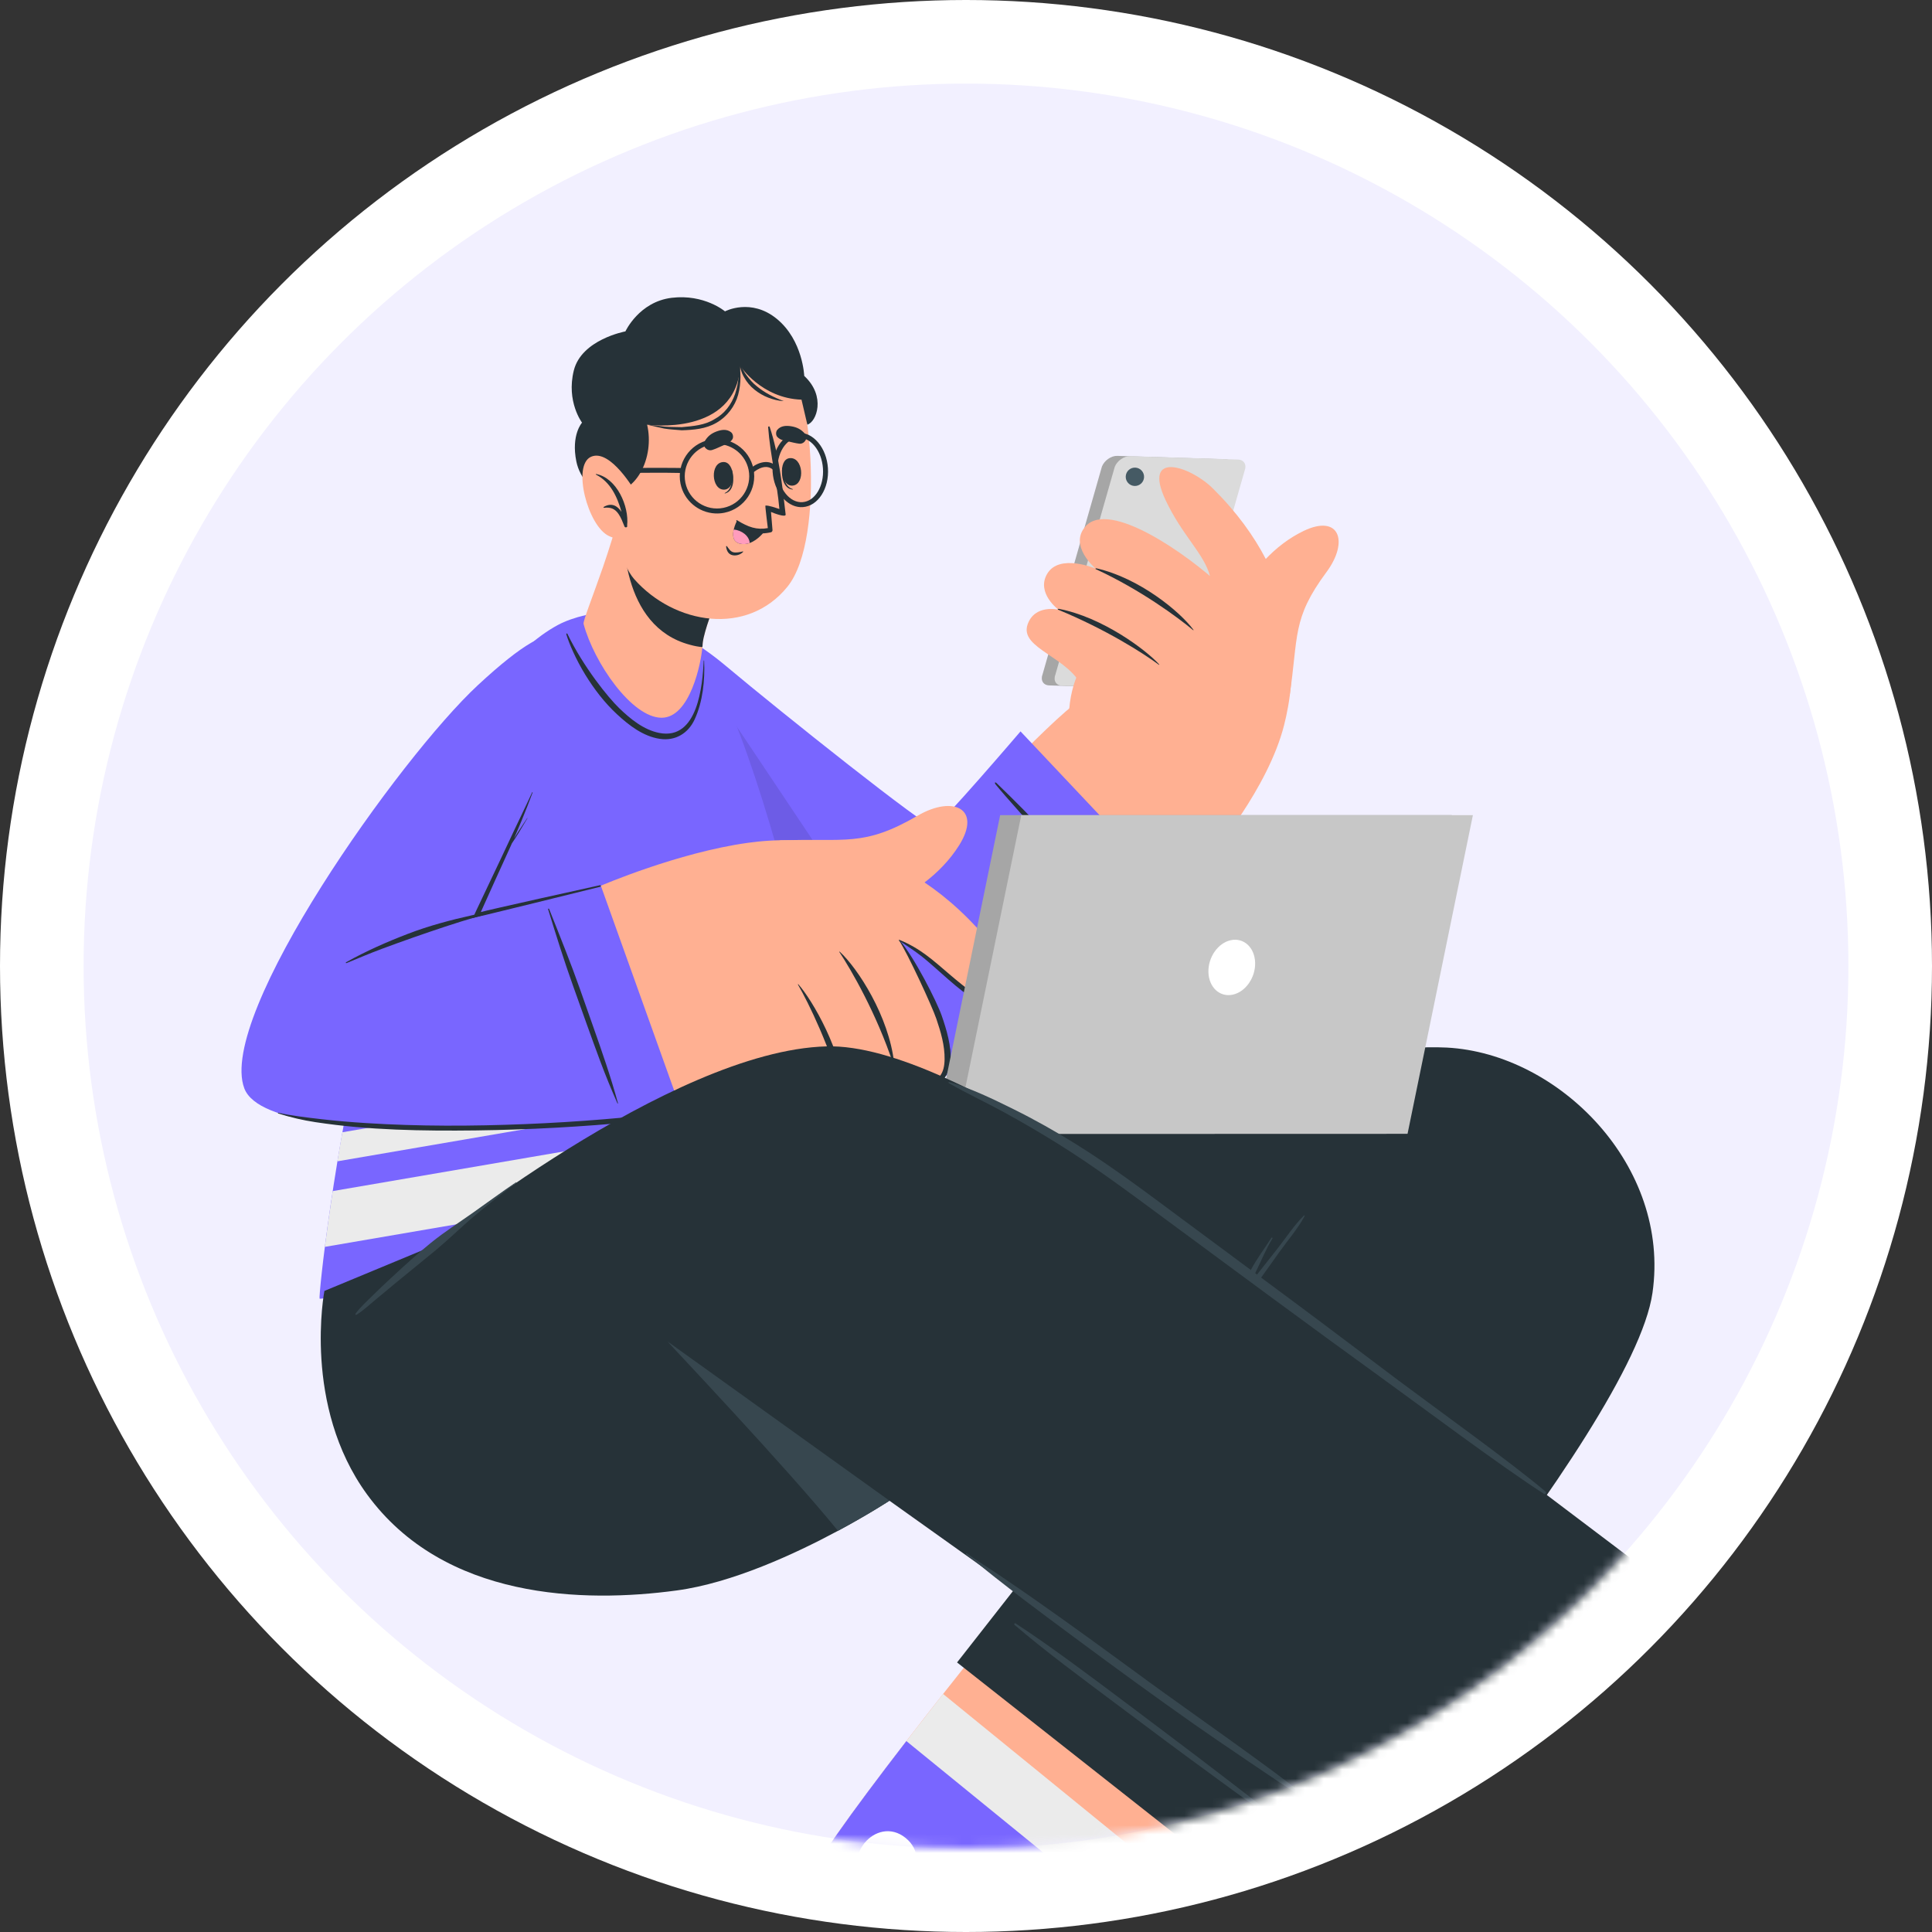<svg width="208" height="208" viewBox="0 0 208 208" fill="none" xmlns="http://www.w3.org/2000/svg">
<rect x="0" y="0" width="208" height="208" fill="#333333" stroke="none"/>
<circle cx="104" cy="104" r="104" fill="white"/>
<circle cx="104" cy="104" r="95" fill="#F2F0FF"/>
<mask id="mask0_1097_1582" style="mask-type:alpha" maskUnits="userSpaceOnUse" x="9" y="9" width="190" height="190">
<circle cx="104" cy="104" r="95" fill="#F2F0FF"/>
</mask>
<g mask="url(#mask0_1097_1582)">
<path d="M132.362 240.288C130.474 239.569 88.055 204.815 87.275 202.467C86.975 201.578 91.676 195.105 97.579 187.445C98.853 185.791 100.179 184.09 101.536 182.371C110.33 171.197 119.922 159.547 119.922 159.547L148.365 182.713L129.197 204.9L124.993 209.773C124.993 209.773 135.282 230.344 135.861 233.01C136.431 235.67 134.251 241.006 132.362 240.288Z" fill="#FFB092"/>
<path d="M132.362 240.292C130.474 239.573 88.055 204.819 87.275 202.471C86.914 201.387 93.928 192.057 101.536 182.375L129.196 204.904L124.992 209.778C124.992 209.778 135.281 230.348 135.86 233.015C136.431 235.674 134.25 241.01 132.362 240.292Z" fill="#EBEBEB"/>
<path d="M132.362 240.288C130.474 239.569 88.055 204.815 87.275 202.468C86.975 201.578 91.676 195.105 97.579 187.445L124.992 209.773C124.992 209.773 135.282 230.343 135.861 233.01C136.431 235.67 134.251 241.007 132.362 240.288Z" fill="#7966FF"/>
<path d="M97.509 197.883C94.309 195.276 90.251 200.246 93.458 202.857C96.658 205.464 100.716 200.494 97.509 197.883Z" fill="white"/>
<path d="M114.848 205.907C117.014 208.318 120.148 209.707 122.892 211.324C123.176 211.492 123.471 211.249 123.53 210.98C123.591 210.98 123.648 210.944 123.637 210.867C123.202 207.719 121.663 204.181 119.619 201.726C118.358 200.21 115.908 198.875 114.163 200.55C112.513 202.134 113.583 204.499 114.848 205.907ZM114.456 202.879C114.531 198.86 118.356 201.665 119.241 202.819C119.81 203.561 120.301 204.386 120.762 205.197C121.73 206.897 122.437 208.703 123.225 210.484C121.926 209.606 120.563 208.849 119.233 208.02C117.648 207.035 114.415 205.096 114.456 202.879Z" fill="#263238"/>
<path d="M177.906 139.197C175.757 154.095 138.46 196.722 134.15 201.61C133.514 202.33 133.169 202.723 133.169 202.723L103.036 178.978L103.391 178.531L130.604 143.784L50.713 142.342L81.334 119.124C81.334 119.124 83.778 120.573 88.903 119.888C106.567 117.522 146.391 112.291 155.761 112.782C167.849 113.428 179.879 125.528 177.906 139.197Z" fill="#263238"/>
<path d="M140.381 130.866C139.33 131.905 138.484 133.211 137.575 134.373C136.613 135.603 135.636 136.821 134.675 138.053C134.666 138.065 134.657 138.077 134.647 138.089C134.82 137.728 134.988 137.364 135.166 137.005C135.778 135.776 136.272 134.505 136.992 133.332C137.036 133.26 136.926 133.192 136.881 133.263C136.141 134.427 135.286 135.532 134.651 136.76C134.351 137.338 134.068 137.922 133.803 138.516C133.658 138.842 133.509 139.168 133.378 139.499C133.318 139.65 133.243 139.811 133.198 139.975C132.767 140.546 132.341 141.121 131.928 141.704C131.01 143 130.197 144.371 129.269 145.656C129.219 145.726 129.329 145.791 129.379 145.726C130.318 144.519 131.369 143.395 132.323 142.197C133.294 140.977 134.216 139.723 135.127 138.459C136.016 137.225 136.887 135.979 137.774 134.744C138.668 133.5 139.726 132.276 140.456 130.928C140.481 130.88 140.422 130.825 140.381 130.866Z" fill="#37474F"/>
<path d="M137.327 195.73C135.611 194.233 133.771 192.856 131.966 191.467C130.153 190.073 128.333 188.689 126.506 187.314C122.848 184.564 119.207 181.79 115.513 179.09C113.483 177.607 111.439 176.144 109.333 174.772C109.238 174.711 109.139 174.861 109.223 174.933C112.697 177.905 116.389 180.606 120.043 183.35C123.703 186.099 127.373 188.838 131.075 191.531C133.1 193.005 135.117 194.527 137.229 195.875C137.314 195.929 137.402 195.795 137.327 195.73Z" fill="#37474F"/>
<path d="M72.472 79.767C80.76 95.548 90.594 112.296 99.915 114.722C108.782 117.03 129.876 94.938 133.454 87.603C134.687 85.075 117.986 73.998 115.623 75.859C111.167 79.367 101.413 90.485 100.025 90.206C98.579 89.911 86.799 79.384 76.124 70.525C69.652 65.155 66.732 68.835 72.472 79.767Z" fill="#FFB092"/>
<path d="M118.635 50.226L112.252 72.57C111.991 73.223 112.306 73.771 112.955 73.791L124.577 74.156C125.226 74.177 125.966 73.662 126.227 73.009L132.61 50.665C132.872 50.011 132.556 49.465 131.908 49.444L120.286 49.079C119.636 49.058 118.897 49.571 118.635 50.226Z" fill="#A6A6A6"/>
<path d="M120.016 50.257L113.633 72.601C113.371 73.254 113.687 73.802 114.336 73.822L125.958 74.188C126.607 74.208 127.347 73.694 127.608 73.041L133.991 50.697C134.253 50.042 133.938 49.496 133.288 49.475L121.666 49.11C121.017 49.09 120.278 49.602 120.016 50.257Z" fill="#DBDBDB"/>
<path d="M123.17 51.385C123.141 51.93 122.675 52.348 122.13 52.319C121.586 52.289 121.168 51.824 121.197 51.279C121.226 50.734 121.691 50.316 122.236 50.345C122.781 50.375 123.199 50.84 123.17 51.385Z" fill="#455A64"/>
<path d="M138.829 74.956C139.81 68.461 139.065 66.643 142.803 61.601C145.256 58.293 144.196 55.307 140.337 57.166C134.026 60.208 131.001 68.321 130.762 71.436L138.829 74.956Z" fill="#FFB092"/>
<path d="M130.452 91.98C130.452 91.98 136.512 84.904 138.242 78.086C139.438 73.371 140.896 62.824 130.591 52.599C128.146 50.173 122.942 48.451 125.496 53.862C127.311 57.705 129.622 59.595 130.27 62.023C130.27 62.023 123.392 60.618 121.057 63.161C120.014 64.298 117.239 67.468 115.431 70.243C115.431 70.243 115.93 70.799 116.663 71.414C116.663 71.414 114.707 73.996 115.117 78.904L130.452 91.98Z" fill="#FFB092"/>
<path d="M138.664 73.4C137.511 71.126 134.987 66.348 131.563 63.158C127.76 59.613 119.478 53.811 116.89 56.646C114.994 58.725 117.96 61.218 117.96 61.218C117.96 61.218 114.032 59.541 112.729 61.794C111.541 63.846 113.952 65.637 113.952 65.637C113.952 65.637 111.395 65.03 110.632 67.227C109.714 69.87 115.226 70.709 116.609 74.19C116.92 74.971 138.664 73.4 138.664 73.4Z" fill="#FFB092"/>
<path d="M128.489 67.81C127.054 65.849 122.653 62.232 118.064 61.192C117.959 61.169 117.886 61.235 117.976 61.276C122.786 63.494 126.82 66.477 128.456 67.845C128.477 67.864 128.504 67.832 128.489 67.81Z" fill="#263238"/>
<path d="M124.799 71.534C123.388 69.969 118.685 66.444 113.998 65.55C113.893 65.531 113.824 65.602 113.916 65.639C119.037 67.749 123.053 70.302 124.768 71.571C124.791 71.588 124.817 71.553 124.799 71.534Z" fill="#263238"/>
<path d="M109.87 78.742L127.268 97.189C127.268 97.189 108.894 117.788 100.268 115.634C91.642 113.48 75.33 90.13 70.101 75.305C66.483 65.047 72.191 66.693 78.183 71.723C84.176 76.752 99.849 89.234 100.534 89.049C101.219 88.863 109.87 78.742 109.87 78.742Z" fill="#7966FF"/>
<path opacity="0.1" d="M103.978 115.444C102.621 115.811 101.364 115.911 100.267 115.635C91.644 113.481 75.331 90.131 70.103 75.306C67.719 68.545 69.383 66.958 72.518 68.108C81.916 82.052 94.426 100.741 103.978 115.444Z" fill="black"/>
<path d="M121.623 100.254C119.103 97.71 109.172 86.924 107.185 84.448C107.047 84.277 107.122 84.147 107.289 84.307C115.023 91.748 119.376 97.529 121.72 100.15C121.778 100.216 121.687 100.318 121.623 100.254Z" fill="#263238"/>
<path d="M91.817 129.716C91.817 129.716 34.701 140.162 34.408 139.813C34.145 139.508 40.693 77.72 60.08 67.277C63.153 65.621 70.572 64.647 73.738 67.878C82.767 77.093 92.566 128.879 91.817 129.716Z" fill="#7966FF"/>
<path d="M91.223 124.589L34.973 134.239C35.186 132.541 35.468 130.513 35.82 128.234L90.184 118.906C90.601 121.06 90.948 122.984 91.223 124.589Z" fill="#EBEBEB"/>
<path d="M89.578 115.89L36.322 125.028C36.487 124.017 36.665 122.974 36.859 121.901L88.967 112.961C89.184 113.96 89.385 114.944 89.578 115.89Z" fill="#EBEBEB"/>
<path d="M71.219 77.273C68.032 77.257 63.969 71.397 62.828 67.169C62.752 66.879 63.796 64.275 64.916 61.051C65.588 59.092 66.29 56.895 66.786 54.844L78.895 61.079C78.895 61.079 76.592 65.073 75.749 68.655C75.681 68.955 75.644 69.24 75.633 69.518C75.628 69.557 75.628 69.607 75.618 69.662C75.493 71.324 74.301 77.287 71.219 77.273Z" fill="#FFB092"/>
<path d="M78.898 61.086C78.898 61.086 76.592 65.078 75.749 68.666C75.684 68.962 75.639 69.248 75.635 69.527C75.632 69.566 75.63 69.615 75.618 69.665C75.201 69.633 74.757 69.551 74.277 69.416C66.835 67.438 66.962 57.66 67.138 55.031L78.898 61.086Z" fill="#263238"/>
<path d="M66.262 40.734C64.324 45.241 65.301 58.988 68.288 62.359C72.617 67.245 80.446 68.53 84.784 63.157C88.99 57.948 87.4 40.055 83.995 36.916C78.979 32.292 69.125 34.075 66.262 40.734Z" fill="#FFB092"/>
<path d="M78.81 50.625C78.8 50.591 78.742 50.675 78.747 50.712C78.861 51.627 78.837 52.695 78.035 53.076C78.01 53.088 78.017 53.134 78.047 53.127C79.047 52.892 79.064 51.474 78.81 50.625Z" fill="#263238"/>
<path d="M77.901 49.742C76.415 49.766 76.571 52.738 77.949 52.715C79.304 52.694 79.148 49.722 77.901 49.742Z" fill="#263238"/>
<path d="M84.215 50.337C84.22 50.302 84.289 50.377 84.29 50.416C84.31 51.337 84.487 52.39 85.336 52.652C85.363 52.661 85.363 52.707 85.331 52.703C84.307 52.614 84.086 51.214 84.215 50.337Z" fill="#263238"/>
<path d="M84.986 49.329C86.46 49.138 86.733 52.102 85.367 52.278C84.023 52.452 83.75 49.488 84.986 49.329Z" fill="#263238"/>
<path d="M76.658 48.45C77.057 48.327 77.405 48.147 77.788 47.984C78.219 47.8 78.582 47.699 78.849 47.289C78.992 47.069 78.908 46.693 78.708 46.534C78.241 46.163 77.657 46.257 77.128 46.457C76.555 46.674 76.169 46.988 75.862 47.517C75.563 48.029 76.131 48.612 76.658 48.45Z" fill="#263238"/>
<path d="M86.058 47.768C85.643 47.722 85.267 47.611 84.861 47.524C84.402 47.425 84.027 47.394 83.688 47.042C83.505 46.853 83.517 46.468 83.684 46.274C84.071 45.821 84.662 45.802 85.22 45.899C85.824 46.003 86.263 46.238 86.665 46.7C87.053 47.147 86.607 47.827 86.058 47.768Z" fill="#263238"/>
<path d="M78.266 58.81C78.454 59.055 78.63 59.381 78.957 59.456C79.271 59.528 79.664 59.438 79.971 59.367C80.001 59.36 80.026 59.395 80.004 59.419C79.717 59.735 79.187 59.883 78.775 59.749C78.372 59.617 78.218 59.231 78.172 58.838C78.166 58.784 78.239 58.775 78.266 58.81Z" fill="#263238"/>
<path d="M79.286 56.106C79.844 56.877 80.624 57.274 81.452 57.39C81.822 57.445 82.207 57.437 82.582 57.382C82.656 57.377 82.923 57.324 82.996 57.305C83.103 57.283 83.156 57.191 83.17 57.089L83.169 57.083C83.167 57.05 83.005 55.118 83.005 55.118C83.271 55.234 84.623 55.758 84.583 55.389C84.237 52.333 83.854 48.935 82.866 45.967C82.838 45.867 82.685 45.899 82.699 46C82.914 48.949 83.647 51.841 83.91 54.801C83.481 54.663 82.778 54.403 82.407 54.43C82.354 54.446 82.67 56.835 82.665 56.856C81.482 57.071 80.565 56.758 79.367 56.019C79.296 55.97 79.226 56.036 79.286 56.106Z" fill="#263238"/>
<path d="M82.281 57.238C82.281 57.238 81.624 58.132 80.719 58.457C80.387 58.578 80.027 58.627 79.65 58.528C78.876 58.327 78.855 57.617 78.994 57.009C79.107 56.509 79.338 56.078 79.338 56.078C79.338 56.078 80.47 57.133 82.281 57.238Z" fill="#263238"/>
<path d="M80.718 58.456C80.385 58.577 80.025 58.625 79.648 58.526C78.874 58.326 78.853 57.616 78.992 57.008C79.822 57.09 80.644 57.65 80.718 58.456Z" fill="#FF9CBD"/>
<path d="M64.996 53.148C68.579 53.426 70.482 49.166 69.668 45.721C69.668 45.721 79.19 47.056 79.704 39.407C79.704 39.407 81.969 42.883 86.291 43.028L86.919 45.716C87.899 45.441 88.961 42.669 86.584 40.472C86.584 40.472 86.447 36.656 83.653 34.346C80.858 32.036 78.052 33.521 78.052 33.521C78.052 33.521 75.831 31.638 72.316 32.062C68.801 32.486 67.332 35.678 67.332 35.678C67.332 35.678 62.603 36.545 61.775 39.893C60.946 43.241 62.663 45.502 62.663 45.502C62.663 45.502 61.468 46.811 62.049 49.678C62.422 51.521 63.921 53.065 64.996 53.148Z" fill="#263238"/>
<path d="M79.497 38.727C79.555 39.352 79.576 39.978 79.505 40.595C79.464 41.214 79.331 41.82 79.145 42.4C78.752 43.554 77.982 44.561 76.918 45.13C75.885 45.782 74.613 45.877 73.398 45.987C72.781 45.963 72.156 45.984 71.536 45.926C70.916 45.859 70.297 45.776 69.668 45.722C70.276 45.874 70.893 46 71.51 46.141C72.132 46.244 72.768 46.263 73.401 46.327C74.659 46.284 75.989 46.188 77.136 45.514C78.276 44.867 79.128 43.746 79.469 42.501C79.805 41.256 79.793 39.947 79.497 38.727Z" fill="#263238"/>
<path d="M84.379 43.181C83.32 42.787 82.334 42.291 81.499 41.603C81.072 41.271 80.715 40.864 80.392 40.431C80.054 40 79.843 39.492 79.602 38.977C79.665 39.536 79.806 40.111 80.105 40.612C80.382 41.122 80.767 41.579 81.219 41.943C81.673 42.307 82.176 42.607 82.714 42.811C83.25 43.017 83.809 43.163 84.379 43.181Z" fill="#263238"/>
<path d="M76.997 55.277C75.211 55.191 73.637 53.904 73.264 52.073C72.824 49.907 74.228 47.787 76.393 47.347C78.559 46.906 80.678 48.309 81.119 50.475C81.559 52.64 80.157 54.76 77.991 55.202C77.657 55.269 77.324 55.293 76.997 55.277ZM77.36 47.805C77.078 47.791 76.788 47.812 76.499 47.871C74.624 48.253 73.408 50.09 73.789 51.966C74.171 53.841 76.009 55.059 77.883 54.675C79.759 54.294 80.975 52.457 80.594 50.58C80.271 48.994 78.907 47.88 77.36 47.805Z" fill="#263238"/>
<path d="M86.17 54.599C84.638 54.524 83.324 52.888 83.181 50.802C83.109 49.749 83.341 48.735 83.835 47.949C84.344 47.134 85.072 46.655 85.884 46.599C86.699 46.542 87.483 46.919 88.099 47.656C88.695 48.369 89.063 49.341 89.135 50.393C89.285 52.598 88.074 54.483 86.432 54.596C86.344 54.602 86.257 54.603 86.17 54.599ZM86.124 47.132C86.057 47.129 85.989 47.129 85.921 47.134C85.285 47.178 84.705 47.568 84.288 48.233C83.855 48.925 83.652 49.824 83.716 50.765C83.847 52.675 85.044 54.156 86.396 54.062C87.742 53.97 88.731 52.34 88.6 50.431C88.536 49.49 88.212 48.627 87.688 48C87.238 47.462 86.689 47.159 86.124 47.132Z" fill="#263238"/>
<path d="M81.016 50.948L80.644 50.562C81.216 50.011 82.572 49.23 83.619 50.208L83.254 50.599C82.317 49.722 81.069 50.898 81.016 50.948Z" fill="#263238"/>
<path d="M64.07 53.283L63.578 53.07C63.678 52.841 64.583 50.822 65.763 50.546C66.867 50.292 73.279 50.38 73.585 50.388L73.571 50.924C71.504 50.87 66.737 50.868 65.886 51.068C65.106 51.25 64.311 52.728 64.07 53.283Z" fill="#263238"/>
<path d="M68.378 52.904C68.378 52.904 65.717 48.263 63.638 49.173C61.559 50.083 63.285 56.619 65.533 57.695C67.781 58.77 68.817 56.708 68.817 56.708L68.378 52.904Z" fill="#FFB092"/>
<path d="M64.178 51.032C64.142 51.025 64.129 51.077 64.16 51.093C65.732 51.9 66.455 53.49 66.914 55.112C66.484 54.465 65.853 54.075 64.993 54.579C64.947 54.606 64.982 54.676 65.028 54.671C65.71 54.588 66.181 54.747 66.584 55.323C66.87 55.73 67.045 56.229 67.235 56.687C67.298 56.84 67.568 56.786 67.528 56.613C67.525 56.6 67.521 56.587 67.518 56.574C67.747 54.498 66.392 51.443 64.178 51.032Z" fill="#263238"/>
<path d="M75.806 71.128C75.805 71.101 75.763 71.099 75.762 71.127C75.633 73.726 75.158 79.73 70.974 78.907C69.289 78.575 67.853 77.388 66.672 76.25C65.458 75.081 62.822 71.813 61.081 68.228C61.047 68.158 60.947 68.21 60.97 68.287C61.255 69.266 62.015 71.018 63.006 72.63C63.959 74.181 65.079 75.65 66.434 76.905C67.703 78.081 69.24 79.276 71.034 79.545C72.741 79.8 74.106 78.923 74.782 77.462C75.671 75.542 75.903 73.207 75.806 71.128Z" fill="#263238"/>
<path d="M53.673 72.205C44.754 80.022 21.898 110.781 27.51 117.373C33.162 124.011 68.397 119.389 78.542 115.748C81.559 114.665 72.416 95.61 69.074 94.851C66.291 94.219 51.221 99.364 50.888 98.494C50.511 97.51 53.493 90.825 58.216 78.655C63.66 64.623 57.612 68.753 53.673 72.205Z" fill="#FFB092"/>
<path d="M83.963 90.482C91.061 90.209 92.925 91.228 98.793 87.817C102.643 85.579 105.725 87.077 103.263 91.001C99.235 97.419 90.152 99.694 86.775 99.575L83.963 90.482Z" fill="#FFB092"/>
<path d="M64.693 95.355C64.693 95.355 72.996 91.776 80.531 90.737C85.742 90.019 97.253 89.72 107.003 102.026C109.315 104.944 110.541 110.743 105.032 107.349C101.119 104.937 99.366 102.225 96.835 101.236C96.835 101.236 97.518 108.798 94.503 111.001C93.156 111.985 89.417 114.585 86.216 116.195C86.216 116.195 85.678 115.592 85.105 114.731C85.105 114.731 82.094 116.523 76.87 115.491L64.693 95.355Z" fill="#FFB092"/>
<path d="M85.614 90.844C87.919 92.356 92.751 95.644 95.768 99.707C99.119 104.221 104.358 113.819 101.001 116.259C98.539 118.048 96.217 114.559 96.217 114.559C96.217 114.559 97.546 118.983 94.968 120.113C92.62 121.142 90.984 118.335 90.984 118.335C90.984 118.335 91.33 121.157 88.876 121.713C85.926 122.381 85.687 116.357 82.114 114.452C81.311 114.024 85.614 90.844 85.614 90.844Z" fill="#FFB092"/>
<path d="M90.408 102.46C92.342 104.238 95.701 109.403 96.266 114.46C96.278 114.575 96.198 114.646 96.164 114.544C94.36 109.108 91.639 104.414 90.365 102.492C90.349 102.466 90.387 102.44 90.408 102.46Z" fill="#263238"/>
<path d="M85.95 105.969C87.461 107.675 90.685 113.153 91.081 118.298C91.09 118.412 91.006 118.478 90.976 118.375C89.325 112.617 87.063 107.993 85.906 105.998C85.89 105.972 85.931 105.948 85.95 105.969Z" fill="#263238"/>
<path d="M96.843 101.191C99.056 102.091 100.428 103.359 102.219 104.889C103.105 105.646 104.005 106.391 104.971 107.046C105.85 107.642 107.143 108.539 108.213 107.851C108.807 107.468 108.88 106.67 108.82 106.029C108.753 105.309 108.186 103.936 107.826 103.308C107.808 103.276 107.863 103.243 107.881 103.275C108.216 103.836 108.857 105.091 109.021 105.724C109.168 106.297 109.262 106.955 109.048 107.525C108.587 108.749 107.086 108.766 106.071 108.314C105.463 108.045 104.902 107.65 104.363 107.265C103.841 106.893 103.338 106.495 102.845 106.086C101.835 105.244 100.873 104.345 99.872 103.492C98.773 102.554 97.996 102.073 96.799 101.264C96.76 101.237 96.799 101.173 96.843 101.191Z" fill="#263238"/>
<path d="M100.813 109.703C100.354 108.343 97.701 102.605 96.79 101.247C96.766 101.212 96.814 101.176 96.841 101.208C98.45 103.072 100.859 107.835 101.381 109.336C101.897 110.82 102.473 112.707 102.314 114.287C102.076 116.671 100.449 116.963 99.853 117.022C99.142 117.091 98.452 116.874 97.858 116.486C97.197 116.055 96.598 115.238 96.193 114.574C96.172 114.539 96.219 114.499 96.244 114.534C96.976 115.556 98.255 116.62 99.567 116.58C100.137 116.563 100.732 116.364 101.121 115.932C101.579 115.426 101.684 114.709 101.695 114.051C101.719 112.561 101.286 111.1 100.813 109.703Z" fill="#263238"/>
<path d="M64.695 95.377L73.399 119.693C73.399 119.693 29.272 125.056 26.302 117.17C23.332 109.285 43.042 81.566 51.453 73.761C61.201 64.717 61.98 68.204 59.169 76.805C56.226 85.811 50.992 98.736 50.992 98.736L64.695 95.377Z" fill="#7966FF"/>
<path d="M37.256 103.6C39.388 102.403 41.638 101.411 43.92 100.535C46.18 99.668 48.523 99.047 50.883 98.521C52.231 98.221 53.59 97.987 54.949 97.743C54.99 97.735 55 97.799 54.959 97.808C52.582 98.299 50.237 99 47.934 99.76C45.64 100.519 43.363 101.316 41.099 102.158C39.818 102.635 38.56 103.172 37.296 103.69C37.236 103.714 37.201 103.631 37.256 103.6Z" fill="#263238"/>
<path d="M64.587 95.304C64.364 95.339 52.172 98.051 51.766 98.193C51.833 98.02 54.58 91.957 54.99 91.07C55.03 90.982 55.067 90.891 55.106 90.803C55.363 90.415 55.621 90.029 55.862 89.63C56.171 89.12 56.476 88.606 56.782 88.094C56.791 88.079 56.769 88.062 56.759 88.078C56.431 88.575 56.101 89.072 55.776 89.57C55.626 89.801 55.483 90.037 55.341 90.273C55.614 89.645 55.879 89.014 56.144 88.38C56.566 87.369 56.955 86.349 57.342 85.324C57.354 85.291 57.305 85.274 57.29 85.306C56.48 87.074 55.615 88.815 54.8 90.579C53.987 92.341 50.881 98.836 50.901 98.832C50.92 98.852 64.359 95.549 64.62 95.47C64.721 95.439 64.696 95.287 64.587 95.304Z" fill="#263238"/>
<path d="M63.862 110.522C62.908 107.81 61.974 105.09 60.919 102.412C60.32 100.891 59.728 99.366 59.114 97.851C59.091 97.793 58.99 97.825 59.008 97.885C59.858 100.645 60.717 103.411 61.694 106.132C62.665 108.84 63.615 111.555 64.621 114.25C65.194 115.782 65.811 117.292 66.475 118.789C66.489 118.818 66.54 118.803 66.531 118.771C65.773 115.979 64.823 113.253 63.862 110.522Z" fill="#263238"/>
<path d="M73.918 120.118C73.558 119.36 73.116 118.275 72.724 117.534C72.62 117.337 72.474 117.361 72.553 117.564C72.816 118.245 73.016 119.003 73.275 119.701C72.657 119.761 72.038 119.807 71.42 119.873C70.705 119.949 69.991 120.03 69.277 120.104C67.878 120.249 66.477 120.38 65.075 120.496C62.236 120.731 59.392 120.906 56.545 121.021C50.84 121.251 45.11 121.274 39.41 120.911C37.816 120.81 36.222 120.677 34.634 120.496C33.022 120.312 31.281 120.102 29.962 119.8C29.92 119.79 29.905 119.861 29.947 119.875C31.303 120.298 32.574 120.603 33.977 120.814C35.408 121.029 36.847 121.204 38.289 121.333C41.16 121.588 44.045 121.69 46.927 121.714C52.643 121.762 58.363 121.562 64.063 121.135C65.66 121.016 67.256 120.877 68.85 120.719C69.654 120.64 70.458 120.56 71.261 120.466C72.066 120.373 73.98 120.247 73.918 120.118Z" fill="#263238"/>
<path d="M130.768 119.57H75.213V122.059H130.768V119.57Z" fill="#C7C7C7"/>
<path d="M130.769 119.57V122.059H93.006L94.909 119.57H130.769Z" fill="#A6A6A6"/>
<path d="M100.643 122.063H149.266L156.302 87.758H107.678L100.643 122.063Z" fill="#A6A6A6"/>
<path d="M102.914 122.063H151.538L158.573 87.758H109.95L102.914 122.063Z" fill="#C7C7C7"/>
<path d="M135.128 103.629C135.179 105.25 134.094 106.798 132.705 107.088C131.317 107.378 130.15 106.299 130.099 104.678C130.049 103.057 131.134 101.509 132.522 101.219C133.911 100.929 135.078 102.008 135.128 103.629Z" fill="white"/>
<path d="M243.996 193.258C243.271 195.144 208.38 237.45 206.03 238.223C205.14 238.521 198.683 233.799 191.041 227.871C189.391 226.592 187.695 225.26 185.98 223.897C174.835 215.068 163.215 205.438 163.215 205.438L186.473 177.07L208.598 196.31L213.458 200.529C213.458 200.529 234.061 190.306 236.73 189.736C239.39 189.174 244.719 191.372 243.996 193.258Z" fill="#FFB092"/>
<path d="M243.996 193.26C243.272 195.146 208.381 237.452 206.031 238.225C204.946 238.582 195.638 231.538 185.98 223.899L208.598 196.312L213.458 200.531C213.458 200.531 234.062 190.308 236.73 189.738C239.391 189.176 244.72 191.374 243.996 193.26Z" fill="#EBEBEB"/>
<path d="M243.995 193.259C243.27 195.145 208.379 237.451 206.03 238.224C205.14 238.522 198.682 233.8 191.041 227.873L213.457 200.532C213.457 200.532 234.061 190.308 236.73 189.738C239.39 189.175 244.719 191.373 243.995 193.259Z" fill="#7966FF"/>
<path d="M207.454 191.975L181.56 222.668L103.451 167.049L95.76 161.569C95.76 161.569 93.546 163.02 90.216 164.809C85.593 167.292 78.823 170.425 72.858 171.229C62.853 172.586 47.794 172.244 39.514 160.885C32.539 151.32 34.925 138.982 34.925 138.982L45.948 134.407C45.948 134.407 72.162 113.101 88.979 112.654C96.123 112.456 106.453 117.994 116.013 123.764C125.564 129.527 207.454 191.975 207.454 191.975Z" fill="#263238"/>
<path d="M95.76 161.567C95.76 161.567 93.546 163.018 90.217 164.807C84.457 157.738 72.235 144.878 71.865 144.422L95.76 161.567Z" fill="#37474F"/>
<path d="M55.547 127.287C53.983 128.345 52.469 129.471 50.925 130.558C49.407 131.628 47.84 132.631 46.395 133.8C44.925 134.99 43.53 136.263 42.143 137.548C41.473 138.168 40.81 138.793 40.163 139.435C39.521 140.071 38.804 140.71 38.27 141.44C38.22 141.508 38.317 141.59 38.383 141.55C39.129 141.084 39.803 140.44 40.482 139.883C41.216 139.281 41.941 138.67 42.672 138.064C44.081 136.895 45.517 135.76 46.923 134.587C48.32 133.423 49.617 132.146 51 130.967C52.481 129.704 54.041 128.531 55.578 127.337C55.606 127.314 55.579 127.265 55.547 127.287Z" fill="#37474F"/>
<path d="M199.458 189.026C197.89 190.677 196.436 192.456 194.971 194.202C193.502 195.954 192.041 197.713 190.59 199.481C187.687 203.018 184.761 206.538 181.907 210.115C180.339 212.079 178.791 214.06 177.331 216.106C177.266 216.197 177.411 216.303 177.486 216.223C180.603 212.878 183.458 209.304 186.355 205.77C189.257 202.23 192.149 198.68 194.998 195.096C196.557 193.135 198.162 191.184 199.598 189.132C199.656 189.047 199.526 188.954 199.458 189.026Z" fill="#37474F"/>
<path d="M140.755 193.523C136.79 190.32 127.765 184.05 123.651 181.04C119.558 178.046 115.467 175.044 111.311 172.138C110.118 171.304 108.914 170.487 107.711 169.665C106.511 168.846 105.26 168.088 104.085 167.239C104.016 167.19 103.954 167.303 104.02 167.352C105.1 168.146 106.117 169.034 107.177 169.857C108.19 170.643 109.194 171.438 110.214 172.213C112.206 173.726 114.219 175.21 116.228 176.7C120.302 179.722 124.407 182.707 128.555 185.626C130.91 187.284 138.165 192.189 140.574 193.767C140.716 193.86 140.89 193.633 140.755 193.523Z" fill="#37474F"/>
<path d="M166.406 160.593C162.744 157.482 154.383 151.487 150.541 148.606C146.655 145.691 142.789 142.75 138.887 139.857C135.015 136.986 131.144 134.115 127.272 131.244C123.52 128.461 119.785 125.634 115.816 123.162C113.644 121.809 111.415 120.553 109.121 119.417C106.893 118.315 104.578 117.192 102.19 116.487C102.118 116.466 102.078 116.571 102.141 116.607C104.099 117.732 106.157 118.683 108.139 119.77C110.098 120.844 112.027 121.972 113.923 123.153C117.864 125.608 121.579 128.387 125.311 131.142C133.063 136.861 140.799 142.604 148.608 148.245C152.977 151.402 161.684 157.921 166.227 160.83C166.369 160.922 166.537 160.704 166.406 160.593Z" fill="#37474F"/>
</g>
</svg>
